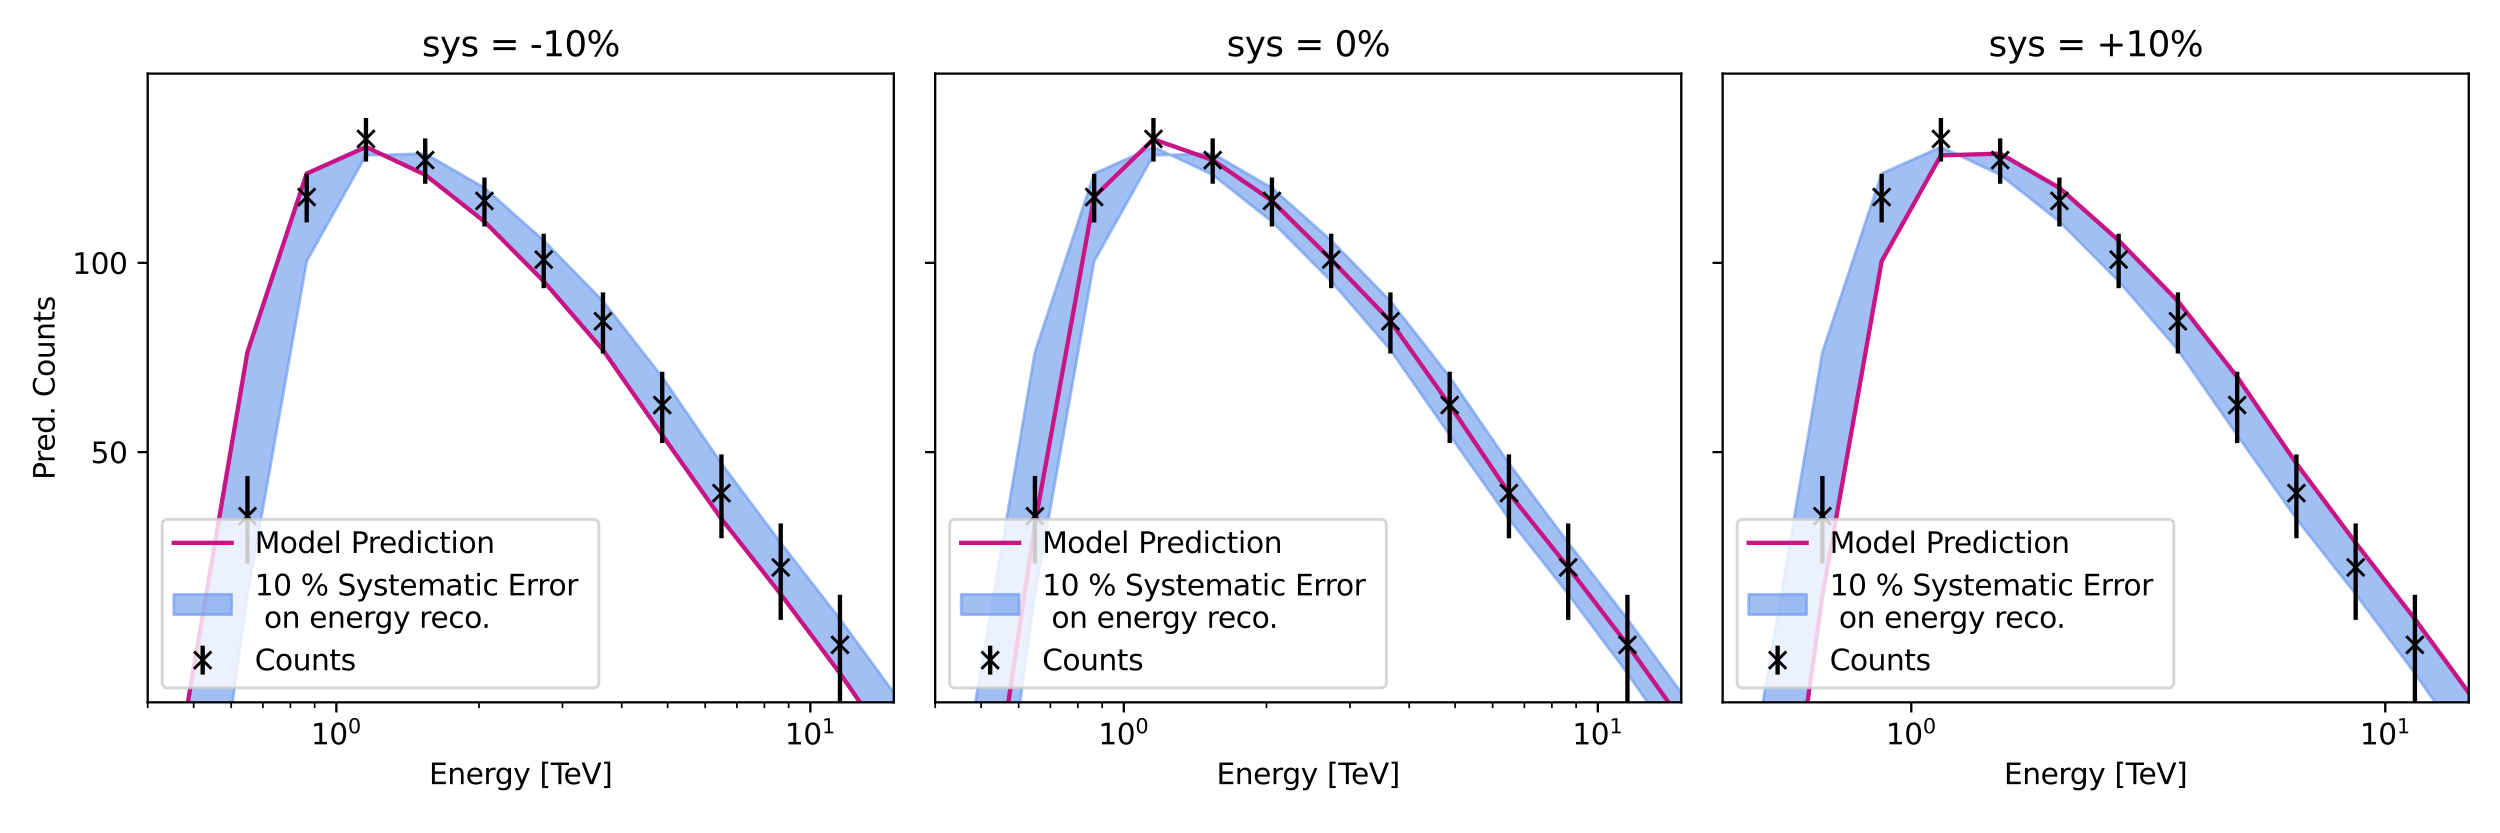 <?xml version="1.0" encoding="utf-8" standalone="no"?>
<!DOCTYPE svg PUBLIC "-//W3C//DTD SVG 1.1//EN"
  "http://www.w3.org/Graphics/SVG/1.1/DTD/svg11.dtd">
<svg xmlns:xlink="http://www.w3.org/1999/xlink" width="864pt" height="288pt" viewBox="0 0 864 288" xmlns="http://www.w3.org/2000/svg" version="1.1">
 <defs>
  <style type="text/css">*{stroke-linejoin: round; stroke-linecap: butt}</style>
 </defs>
 <g id="figure_1">
  <g id="patch_1">
   <path d="M 0 288 
L 864 288 
L 864 0 
L 0 0 
z
" style="fill: #ffffff"/>
  </g>
  <g id="axes_1">
   <g id="patch_2">
    <path d="M 51.05 242.728 
L 308.9 242.728 
L 308.9 25.44 
L 51.05 25.44 
z
" style="fill: #ffffff"/>
   </g>
   <g id="PolyCollection_1">
    <path d="M -37.338 217813.426 
L -37.338 217813.426 
L -16.861 217813.426 
L 3.616 217813.426 
L 24.093 217813.426 
L 44.569 409.66 
L 65.046 242.054 
L 85.523 121.678 
L 106 59.978 
L 126.477 50.791 
L 146.954 60.411 
L 167.431 76.585 
L 187.908 97.214 
L 208.385 120.958 
L 228.861 150.374 
L 249.338 179.327 
L 269.815 205.336 
L 290.292 232.71 
L 310.769 262.246 
L 331.246 293.421 
L 351.723 325.137 
L 372.2 358.999 
L 392.676 393.838 
L 413.153 463.982 
L 433.63 3736.039 
L 433.63 532.389 
L 433.63 532.389 
L 413.153 405.976 
L 392.676 369.808 
L 372.2 336.061 
L 351.723 303.31 
L 331.246 272.336 
L 310.769 241.952 
L 290.292 213.947 
L 269.815 187.585 
L 249.338 160.169 
L 228.861 130.275 
L 208.385 104.069 
L 187.908 83.116 
L 167.431 64.936 
L 146.954 53.098 
L 126.477 53.683 
L 106 90.272 
L 85.523 205.868 
L 65.046 351.891 
L 44.569 217813.426 
L 24.093 217813.426 
L 3.616 217813.426 
L -16.861 217813.426 
L -37.338 217813.426 
z
" clip-path="url(#pb44fc77e0b)" style="fill: #6495ed; fill-opacity: 0.6; stroke: #6495ed; stroke-opacity: 0.6"/>
   </g>
   <g id="matplotlib.axis_1">
    <g id="xtick_1">
     <g id="line2d_1">
      <defs>
       <path id="m3f74fbca60" d="M 0 0 
L 0 3.5 
" style="stroke: #000000; stroke-width: 0.8"/>
      </defs>
      <g>
       <use xlink:href="#m3f74fbca60" x="116.239" y="242.728" style="stroke: #000000; stroke-width: 0.8"/>
      </g>
     </g>
     <g id="text_1">
      <!-- $\mathdefault{10^{0}}$ -->
      <g transform="translate(107.439 257.326) scale(0.1 -0.1)">
       <defs>
        <path id="DejaVuSans-31" d="M 794 531 
L 1825 531 
L 1825 4091 
L 703 3866 
L 703 4441 
L 1819 4666 
L 2450 4666 
L 2450 531 
L 3481 531 
L 3481 0 
L 794 0 
L 794 531 
z
" transform="scale(0.016)"/>
        <path id="DejaVuSans-30" d="M 2034 4250 
Q 1547 4250 1301 3770 
Q 1056 3291 1056 2328 
Q 1056 1369 1301 889 
Q 1547 409 2034 409 
Q 2525 409 2770 889 
Q 3016 1369 3016 2328 
Q 3016 3291 2770 3770 
Q 2525 4250 2034 4250 
z
M 2034 4750 
Q 2819 4750 3233 4129 
Q 3647 3509 3647 2328 
Q 3647 1150 3233 529 
Q 2819 -91 2034 -91 
Q 1250 -91 836 529 
Q 422 1150 422 2328 
Q 422 3509 836 4129 
Q 1250 4750 2034 4750 
z
" transform="scale(0.016)"/>
       </defs>
       <use xlink:href="#DejaVuSans-31" transform="translate(0 0.766)"/>
       <use xlink:href="#DejaVuSans-30" transform="translate(63.623 0.766)"/>
       <use xlink:href="#DejaVuSans-30" transform="translate(128.203 39.047) scale(0.7)"/>
      </g>
     </g>
    </g>
    <g id="xtick_2">
     <g id="line2d_2">
      <g>
       <use xlink:href="#m3f74fbca60" x="280.054" y="242.728" style="stroke: #000000; stroke-width: 0.8"/>
      </g>
     </g>
     <g id="text_2">
      <!-- $\mathdefault{10^{1}}$ -->
      <g transform="translate(271.254 257.326) scale(0.1 -0.1)">
       <use xlink:href="#DejaVuSans-31" transform="translate(0 0.684)"/>
       <use xlink:href="#DejaVuSans-30" transform="translate(63.623 0.684)"/>
       <use xlink:href="#DejaVuSans-31" transform="translate(128.203 38.966) scale(0.7)"/>
      </g>
     </g>
    </g>
    <g id="xtick_3">
     <g id="line2d_3">
      <defs>
       <path id="m49f9d28a37" d="M 0 0 
L 0 2 
" style="stroke: #000000; stroke-width: 0.6"/>
      </defs>
      <g>
       <use xlink:href="#m49f9d28a37" x="51.05" y="242.728" style="stroke: #000000; stroke-width: 0.6"/>
      </g>
     </g>
    </g>
    <g id="xtick_4">
     <g id="line2d_4">
      <g>
       <use xlink:href="#m49f9d28a37" x="66.925" y="242.728" style="stroke: #000000; stroke-width: 0.6"/>
      </g>
     </g>
    </g>
    <g id="xtick_5">
     <g id="line2d_5">
      <g>
       <use xlink:href="#m49f9d28a37" x="79.896" y="242.728" style="stroke: #000000; stroke-width: 0.6"/>
      </g>
     </g>
    </g>
    <g id="xtick_6">
     <g id="line2d_6">
      <g>
       <use xlink:href="#m49f9d28a37" x="90.863" y="242.728" style="stroke: #000000; stroke-width: 0.6"/>
      </g>
     </g>
    </g>
    <g id="xtick_7">
     <g id="line2d_7">
      <g>
       <use xlink:href="#m49f9d28a37" x="100.363" y="242.728" style="stroke: #000000; stroke-width: 0.6"/>
      </g>
     </g>
    </g>
    <g id="xtick_8">
     <g id="line2d_8">
      <g>
       <use xlink:href="#m49f9d28a37" x="108.743" y="242.728" style="stroke: #000000; stroke-width: 0.6"/>
      </g>
     </g>
    </g>
    <g id="xtick_9">
     <g id="line2d_9">
      <g>
       <use xlink:href="#m49f9d28a37" x="165.552" y="242.728" style="stroke: #000000; stroke-width: 0.6"/>
      </g>
     </g>
    </g>
    <g id="xtick_10">
     <g id="line2d_10">
      <g>
       <use xlink:href="#m49f9d28a37" x="194.398" y="242.728" style="stroke: #000000; stroke-width: 0.6"/>
      </g>
     </g>
    </g>
    <g id="xtick_11">
     <g id="line2d_11">
      <g>
       <use xlink:href="#m49f9d28a37" x="214.865" y="242.728" style="stroke: #000000; stroke-width: 0.6"/>
      </g>
     </g>
    </g>
    <g id="xtick_12">
     <g id="line2d_12">
      <g>
       <use xlink:href="#m49f9d28a37" x="230.74" y="242.728" style="stroke: #000000; stroke-width: 0.6"/>
      </g>
     </g>
    </g>
    <g id="xtick_13">
     <g id="line2d_13">
      <g>
       <use xlink:href="#m49f9d28a37" x="243.711" y="242.728" style="stroke: #000000; stroke-width: 0.6"/>
      </g>
     </g>
    </g>
    <g id="xtick_14">
     <g id="line2d_14">
      <g>
       <use xlink:href="#m49f9d28a37" x="254.678" y="242.728" style="stroke: #000000; stroke-width: 0.6"/>
      </g>
     </g>
    </g>
    <g id="xtick_15">
     <g id="line2d_15">
      <g>
       <use xlink:href="#m49f9d28a37" x="264.178" y="242.728" style="stroke: #000000; stroke-width: 0.6"/>
      </g>
     </g>
    </g>
    <g id="xtick_16">
     <g id="line2d_16">
      <g>
       <use xlink:href="#m49f9d28a37" x="272.558" y="242.728" style="stroke: #000000; stroke-width: 0.6"/>
      </g>
     </g>
    </g>
    <g id="text_3">
     <!-- Energy [TeV] -->
     <g transform="translate(148.277 271.005) scale(0.1 -0.1)">
      <defs>
       <path id="DejaVuSans-45" d="M 628 4666 
L 3578 4666 
L 3578 4134 
L 1259 4134 
L 1259 2753 
L 3481 2753 
L 3481 2222 
L 1259 2222 
L 1259 531 
L 3634 531 
L 3634 0 
L 628 0 
L 628 4666 
z
" transform="scale(0.016)"/>
       <path id="DejaVuSans-6e" d="M 3513 2113 
L 3513 0 
L 2938 0 
L 2938 2094 
Q 2938 2591 2744 2837 
Q 2550 3084 2163 3084 
Q 1697 3084 1428 2787 
Q 1159 2491 1159 1978 
L 1159 0 
L 581 0 
L 581 3500 
L 1159 3500 
L 1159 2956 
Q 1366 3272 1645 3428 
Q 1925 3584 2291 3584 
Q 2894 3584 3203 3211 
Q 3513 2838 3513 2113 
z
" transform="scale(0.016)"/>
       <path id="DejaVuSans-65" d="M 3597 1894 
L 3597 1613 
L 953 1613 
Q 991 1019 1311 708 
Q 1631 397 2203 397 
Q 2534 397 2845 478 
Q 3156 559 3463 722 
L 3463 178 
Q 3153 47 2828 -22 
Q 2503 -91 2169 -91 
Q 1331 -91 842 396 
Q 353 884 353 1716 
Q 353 2575 817 3079 
Q 1281 3584 2069 3584 
Q 2775 3584 3186 3129 
Q 3597 2675 3597 1894 
z
M 3022 2063 
Q 3016 2534 2758 2815 
Q 2500 3097 2075 3097 
Q 1594 3097 1305 2825 
Q 1016 2553 972 2059 
L 3022 2063 
z
" transform="scale(0.016)"/>
       <path id="DejaVuSans-72" d="M 2631 2963 
Q 2534 3019 2420 3045 
Q 2306 3072 2169 3072 
Q 1681 3072 1420 2755 
Q 1159 2438 1159 1844 
L 1159 0 
L 581 0 
L 581 3500 
L 1159 3500 
L 1159 2956 
Q 1341 3275 1631 3429 
Q 1922 3584 2338 3584 
Q 2397 3584 2469 3576 
Q 2541 3569 2628 3553 
L 2631 2963 
z
" transform="scale(0.016)"/>
       <path id="DejaVuSans-67" d="M 2906 1791 
Q 2906 2416 2648 2759 
Q 2391 3103 1925 3103 
Q 1463 3103 1205 2759 
Q 947 2416 947 1791 
Q 947 1169 1205 825 
Q 1463 481 1925 481 
Q 2391 481 2648 825 
Q 2906 1169 2906 1791 
z
M 3481 434 
Q 3481 -459 3084 -895 
Q 2688 -1331 1869 -1331 
Q 1566 -1331 1297 -1286 
Q 1028 -1241 775 -1147 
L 775 -588 
Q 1028 -725 1275 -790 
Q 1522 -856 1778 -856 
Q 2344 -856 2625 -561 
Q 2906 -266 2906 331 
L 2906 616 
Q 2728 306 2450 153 
Q 2172 0 1784 0 
Q 1141 0 747 490 
Q 353 981 353 1791 
Q 353 2603 747 3093 
Q 1141 3584 1784 3584 
Q 2172 3584 2450 3431 
Q 2728 3278 2906 2969 
L 2906 3500 
L 3481 3500 
L 3481 434 
z
" transform="scale(0.016)"/>
       <path id="DejaVuSans-79" d="M 2059 -325 
Q 1816 -950 1584 -1140 
Q 1353 -1331 966 -1331 
L 506 -1331 
L 506 -850 
L 844 -850 
Q 1081 -850 1212 -737 
Q 1344 -625 1503 -206 
L 1606 56 
L 191 3500 
L 800 3500 
L 1894 763 
L 2988 3500 
L 3597 3500 
L 2059 -325 
z
" transform="scale(0.016)"/>
       <path id="DejaVuSans-20" transform="scale(0.016)"/>
       <path id="DejaVuSans-5b" d="M 550 4863 
L 1875 4863 
L 1875 4416 
L 1125 4416 
L 1125 -397 
L 1875 -397 
L 1875 -844 
L 550 -844 
L 550 4863 
z
" transform="scale(0.016)"/>
       <path id="DejaVuSans-54" d="M -19 4666 
L 3928 4666 
L 3928 4134 
L 2272 4134 
L 2272 0 
L 1638 0 
L 1638 4134 
L -19 4134 
L -19 4666 
z
" transform="scale(0.016)"/>
       <path id="DejaVuSans-56" d="M 1831 0 
L 50 4666 
L 709 4666 
L 2188 738 
L 3669 4666 
L 4325 4666 
L 2547 0 
L 1831 0 
z
" transform="scale(0.016)"/>
       <path id="DejaVuSans-5d" d="M 1947 4863 
L 1947 -844 
L 622 -844 
L 622 -397 
L 1369 -397 
L 1369 4416 
L 622 4416 
L 622 4863 
L 1947 4863 
z
" transform="scale(0.016)"/>
      </defs>
      <use xlink:href="#DejaVuSans-45"/>
      <use xlink:href="#DejaVuSans-6e" x="63.184"/>
      <use xlink:href="#DejaVuSans-65" x="126.562"/>
      <use xlink:href="#DejaVuSans-72" x="188.086"/>
      <use xlink:href="#DejaVuSans-67" x="227.449"/>
      <use xlink:href="#DejaVuSans-79" x="290.926"/>
      <use xlink:href="#DejaVuSans-20" x="350.105"/>
      <use xlink:href="#DejaVuSans-5b" x="381.893"/>
      <use xlink:href="#DejaVuSans-54" x="420.906"/>
      <use xlink:href="#DejaVuSans-65" x="464.99"/>
      <use xlink:href="#DejaVuSans-56" x="526.514"/>
      <use xlink:href="#DejaVuSans-5d" x="594.922"/>
     </g>
    </g>
   </g>
   <g id="matplotlib.axis_2">
    <g id="ytick_1">
     <g id="line2d_17">
      <defs>
       <path id="m372c45f139" d="M 0 0 
L -3.5 0 
" style="stroke: #000000; stroke-width: 0.8"/>
      </defs>
      <g>
       <use xlink:href="#m372c45f139" x="51.05" y="156.26" style="stroke: #000000; stroke-width: 0.8"/>
      </g>
     </g>
     <g id="text_4">
      <!-- 50 -->
      <g transform="translate(31.325 160.06) scale(0.1 -0.1)">
       <defs>
        <path id="DejaVuSans-35" d="M 691 4666 
L 3169 4666 
L 3169 4134 
L 1269 4134 
L 1269 2991 
Q 1406 3038 1543 3061 
Q 1681 3084 1819 3084 
Q 2600 3084 3056 2656 
Q 3513 2228 3513 1497 
Q 3513 744 3044 326 
Q 2575 -91 1722 -91 
Q 1428 -91 1123 -41 
Q 819 9 494 109 
L 494 744 
Q 775 591 1075 516 
Q 1375 441 1709 441 
Q 2250 441 2565 725 
Q 2881 1009 2881 1497 
Q 2881 1984 2565 2268 
Q 2250 2553 1709 2553 
Q 1456 2553 1204 2497 
Q 953 2441 691 2322 
L 691 4666 
z
" transform="scale(0.016)"/>
       </defs>
       <use xlink:href="#DejaVuSans-35"/>
       <use xlink:href="#DejaVuSans-30" x="63.623"/>
      </g>
     </g>
    </g>
    <g id="ytick_2">
     <g id="line2d_18">
      <g>
       <use xlink:href="#m372c45f139" x="51.05" y="90.85" style="stroke: #000000; stroke-width: 0.8"/>
      </g>
     </g>
     <g id="text_5">
      <!-- 100 -->
      <g transform="translate(24.962 94.649) scale(0.1 -0.1)">
       <use xlink:href="#DejaVuSans-31"/>
       <use xlink:href="#DejaVuSans-30" x="63.623"/>
       <use xlink:href="#DejaVuSans-30" x="127.246"/>
      </g>
     </g>
    </g>
    <g id="text_6">
     <!-- Pred. Counts -->
     <g transform="translate(18.883 165.836) rotate(-90) scale(0.1 -0.1)">
      <defs>
       <path id="DejaVuSans-50" d="M 1259 4147 
L 1259 2394 
L 2053 2394 
Q 2494 2394 2734 2622 
Q 2975 2850 2975 3272 
Q 2975 3691 2734 3919 
Q 2494 4147 2053 4147 
L 1259 4147 
z
M 628 4666 
L 2053 4666 
Q 2838 4666 3239 4311 
Q 3641 3956 3641 3272 
Q 3641 2581 3239 2228 
Q 2838 1875 2053 1875 
L 1259 1875 
L 1259 0 
L 628 0 
L 628 4666 
z
" transform="scale(0.016)"/>
       <path id="DejaVuSans-64" d="M 2906 2969 
L 2906 4863 
L 3481 4863 
L 3481 0 
L 2906 0 
L 2906 525 
Q 2725 213 2448 61 
Q 2172 -91 1784 -91 
Q 1150 -91 751 415 
Q 353 922 353 1747 
Q 353 2572 751 3078 
Q 1150 3584 1784 3584 
Q 2172 3584 2448 3432 
Q 2725 3281 2906 2969 
z
M 947 1747 
Q 947 1113 1208 752 
Q 1469 391 1925 391 
Q 2381 391 2643 752 
Q 2906 1113 2906 1747 
Q 2906 2381 2643 2742 
Q 2381 3103 1925 3103 
Q 1469 3103 1208 2742 
Q 947 2381 947 1747 
z
" transform="scale(0.016)"/>
       <path id="DejaVuSans-2e" d="M 684 794 
L 1344 794 
L 1344 0 
L 684 0 
L 684 794 
z
" transform="scale(0.016)"/>
       <path id="DejaVuSans-43" d="M 4122 4306 
L 4122 3641 
Q 3803 3938 3442 4084 
Q 3081 4231 2675 4231 
Q 1875 4231 1450 3742 
Q 1025 3253 1025 2328 
Q 1025 1406 1450 917 
Q 1875 428 2675 428 
Q 3081 428 3442 575 
Q 3803 722 4122 1019 
L 4122 359 
Q 3791 134 3420 21 
Q 3050 -91 2638 -91 
Q 1578 -91 968 557 
Q 359 1206 359 2328 
Q 359 3453 968 4101 
Q 1578 4750 2638 4750 
Q 3056 4750 3426 4639 
Q 3797 4528 4122 4306 
z
" transform="scale(0.016)"/>
       <path id="DejaVuSans-6f" d="M 1959 3097 
Q 1497 3097 1228 2736 
Q 959 2375 959 1747 
Q 959 1119 1226 758 
Q 1494 397 1959 397 
Q 2419 397 2687 759 
Q 2956 1122 2956 1747 
Q 2956 2369 2687 2733 
Q 2419 3097 1959 3097 
z
M 1959 3584 
Q 2709 3584 3137 3096 
Q 3566 2609 3566 1747 
Q 3566 888 3137 398 
Q 2709 -91 1959 -91 
Q 1206 -91 779 398 
Q 353 888 353 1747 
Q 353 2609 779 3096 
Q 1206 3584 1959 3584 
z
" transform="scale(0.016)"/>
       <path id="DejaVuSans-75" d="M 544 1381 
L 544 3500 
L 1119 3500 
L 1119 1403 
Q 1119 906 1312 657 
Q 1506 409 1894 409 
Q 2359 409 2629 706 
Q 2900 1003 2900 1516 
L 2900 3500 
L 3475 3500 
L 3475 0 
L 2900 0 
L 2900 538 
Q 2691 219 2414 64 
Q 2138 -91 1772 -91 
Q 1169 -91 856 284 
Q 544 659 544 1381 
z
M 1991 3584 
L 1991 3584 
z
" transform="scale(0.016)"/>
       <path id="DejaVuSans-74" d="M 1172 4494 
L 1172 3500 
L 2356 3500 
L 2356 3053 
L 1172 3053 
L 1172 1153 
Q 1172 725 1289 603 
Q 1406 481 1766 481 
L 2356 481 
L 2356 0 
L 1766 0 
Q 1100 0 847 248 
Q 594 497 594 1153 
L 594 3053 
L 172 3053 
L 172 3500 
L 594 3500 
L 594 4494 
L 1172 4494 
z
" transform="scale(0.016)"/>
       <path id="DejaVuSans-73" d="M 2834 3397 
L 2834 2853 
Q 2591 2978 2328 3040 
Q 2066 3103 1784 3103 
Q 1356 3103 1142 2972 
Q 928 2841 928 2578 
Q 928 2378 1081 2264 
Q 1234 2150 1697 2047 
L 1894 2003 
Q 2506 1872 2764 1633 
Q 3022 1394 3022 966 
Q 3022 478 2636 193 
Q 2250 -91 1575 -91 
Q 1294 -91 989 -36 
Q 684 19 347 128 
L 347 722 
Q 666 556 975 473 
Q 1284 391 1588 391 
Q 1994 391 2212 530 
Q 2431 669 2431 922 
Q 2431 1156 2273 1281 
Q 2116 1406 1581 1522 
L 1381 1569 
Q 847 1681 609 1914 
Q 372 2147 372 2553 
Q 372 3047 722 3315 
Q 1072 3584 1716 3584 
Q 2034 3584 2315 3537 
Q 2597 3491 2834 3397 
z
" transform="scale(0.016)"/>
      </defs>
      <use xlink:href="#DejaVuSans-50"/>
      <use xlink:href="#DejaVuSans-72" x="58.553"/>
      <use xlink:href="#DejaVuSans-65" x="97.416"/>
      <use xlink:href="#DejaVuSans-64" x="158.939"/>
      <use xlink:href="#DejaVuSans-2e" x="222.416"/>
      <use xlink:href="#DejaVuSans-20" x="254.203"/>
      <use xlink:href="#DejaVuSans-43" x="285.99"/>
      <use xlink:href="#DejaVuSans-6f" x="355.814"/>
      <use xlink:href="#DejaVuSans-75" x="416.996"/>
      <use xlink:href="#DejaVuSans-6e" x="480.375"/>
      <use xlink:href="#DejaVuSans-74" x="543.754"/>
      <use xlink:href="#DejaVuSans-73" x="582.963"/>
     </g>
    </g>
   </g>
   <g id="line2d_19">
    <path d="M 59.311 289 
L 65.046 242.054 
L 85.523 121.678 
L 106 59.978 
L 126.477 50.791 
L 146.954 60.411 
L 167.431 76.585 
L 187.908 97.214 
L 208.385 120.958 
L 228.861 150.374 
L 249.338 179.327 
L 269.815 205.336 
L 290.292 232.71 
L 310.769 262.246 
L 328.342 289 
" clip-path="url(#pb44fc77e0b)" style="fill: none; stroke: #c71585; stroke-width: 1.5; stroke-linecap: square"/>
   </g>
   <g id="LineCollection_1">
    <path clip-path="url(#pb44fc77e0b)" style="fill: none; stroke: #000000; stroke-width: 1.5"/>
    <path clip-path="url(#pb44fc77e0b)" style="fill: none; stroke: #000000; stroke-width: 1.5"/>
    <path clip-path="url(#pb44fc77e0b)" style="fill: none; stroke: #000000; stroke-width: 1.5"/>
    <path clip-path="url(#pb44fc77e0b)" style="fill: none; stroke: #000000; stroke-width: 1.5"/>
    <path clip-path="url(#pb44fc77e0b)" style="fill: none; stroke: #000000; stroke-width: 1.5"/>
    <path d="M 65.046 289 
L 65.046 287.202 
" clip-path="url(#pb44fc77e0b)" style="fill: none; stroke: #000000; stroke-width: 1.5"/>
    <path d="M 85.523 194.754 
L 85.523 164.482 
" clip-path="url(#pb44fc77e0b)" style="fill: none; stroke: #000000; stroke-width: 1.5"/>
    <path d="M 106 76.856 
L 106 60.082 
" clip-path="url(#pb44fc77e0b)" style="fill: none; stroke: #000000; stroke-width: 1.5"/>
    <path d="M 126.477 55.842 
L 126.477 40.77 
" clip-path="url(#pb44fc77e0b)" style="fill: none; stroke: #000000; stroke-width: 1.5"/>
    <path d="M 146.954 63.493 
L 146.954 47.822 
" clip-path="url(#pb44fc77e0b)" style="fill: none; stroke: #000000; stroke-width: 1.5"/>
    <path d="M 167.431 78.255 
L 167.431 61.362 
" clip-path="url(#pb44fc77e0b)" style="fill: none; stroke: #000000; stroke-width: 1.5"/>
    <path d="M 187.908 99.596 
L 187.908 80.774 
" clip-path="url(#pb44fc77e0b)" style="fill: none; stroke: #000000; stroke-width: 1.5"/>
    <path d="M 208.385 122.153 
L 208.385 101.064 
" clip-path="url(#pb44fc77e0b)" style="fill: none; stroke: #000000; stroke-width: 1.5"/>
    <path d="M 228.861 153.096 
L 228.861 128.472 
" clip-path="url(#pb44fc77e0b)" style="fill: none; stroke: #000000; stroke-width: 1.5"/>
    <path d="M 249.338 186.03 
L 249.338 157.033 
" clip-path="url(#pb44fc77e0b)" style="fill: none; stroke: #000000; stroke-width: 1.5"/>
    <path d="M 269.815 214.216 
L 269.815 180.911 
" clip-path="url(#pb44fc77e0b)" style="fill: none; stroke: #000000; stroke-width: 1.5"/>
    <path d="M 290.292 244.069 
L 290.292 205.557 
" clip-path="url(#pb44fc77e0b)" style="fill: none; stroke: #000000; stroke-width: 1.5"/>
    <path d="M 310.769 276.709 
L 310.769 231.658 
" clip-path="url(#pb44fc77e0b)" style="fill: none; stroke: #000000; stroke-width: 1.5"/>
    <path d="M 331.246 289 
L 331.246 259.833 
" clip-path="url(#pb44fc77e0b)" style="fill: none; stroke: #000000; stroke-width: 1.5"/>
    <path d="M 351.723 289 
L 351.723 287.154 
" clip-path="url(#pb44fc77e0b)" style="fill: none; stroke: #000000; stroke-width: 1.5"/>
    <path clip-path="url(#pb44fc77e0b)" style="fill: none; stroke: #000000; stroke-width: 1.5"/>
    <path clip-path="url(#pb44fc77e0b)" style="fill: none; stroke: #000000; stroke-width: 1.5"/>
    <path clip-path="url(#pb44fc77e0b)" style="fill: none; stroke: #000000; stroke-width: 1.5"/>
    <path clip-path="url(#pb44fc77e0b)" style="fill: none; stroke: #000000; stroke-width: 1.5"/>
   </g>
   <g id="line2d_20">
    <defs>
     <path id="m7dedfe18b2" d="M -3 3 
L 3 -3 
M -3 -3 
L 3 3 
" style="stroke: #000000"/>
    </defs>
    <g clip-path="url(#pb44fc77e0b)">
     <use xlink:href="#m7dedfe18b2" x="63.124" y="20737" style="stroke: #000000"/>
     <use xlink:href="#m7dedfe18b2" x="65.046" y="313.822" style="stroke: #000000"/>
     <use xlink:href="#m7dedfe18b2" x="85.523" y="178.409" style="stroke: #000000"/>
     <use xlink:href="#m7dedfe18b2" x="106" y="68.097" style="stroke: #000000"/>
     <use xlink:href="#m7dedfe18b2" x="126.477" y="48.006" style="stroke: #000000"/>
     <use xlink:href="#m7dedfe18b2" x="146.954" y="55.333" style="stroke: #000000"/>
     <use xlink:href="#m7dedfe18b2" x="167.431" y="69.431" style="stroke: #000000"/>
     <use xlink:href="#m7dedfe18b2" x="187.908" y="89.716" style="stroke: #000000"/>
     <use xlink:href="#m7dedfe18b2" x="208.385" y="111.021" style="stroke: #000000"/>
     <use xlink:href="#m7dedfe18b2" x="228.861" y="139.983" style="stroke: #000000"/>
     <use xlink:href="#m7dedfe18b2" x="249.338" y="170.422" style="stroke: #000000"/>
     <use xlink:href="#m7dedfe18b2" x="269.815" y="196.102" style="stroke: #000000"/>
     <use xlink:href="#m7dedfe18b2" x="290.292" y="222.862" style="stroke: #000000"/>
     <use xlink:href="#m7dedfe18b2" x="310.769" y="251.52" style="stroke: #000000"/>
     <use xlink:href="#m7dedfe18b2" x="331.246" y="282.879" style="stroke: #000000"/>
     <use xlink:href="#m7dedfe18b2" x="351.723" y="313.767" style="stroke: #000000"/>
     <use xlink:href="#m7dedfe18b2" x="372.2" y="347.616" style="stroke: #000000"/>
     <use xlink:href="#m7dedfe18b2" x="392.676" y="381.327" style="stroke: #000000"/>
     <use xlink:href="#m7dedfe18b2" x="413.153" y="418.987" style="stroke: #000000"/>
     <use xlink:href="#m7dedfe18b2" x="415.067" y="20737" style="stroke: #000000"/>
    </g>
   </g>
   <g id="patch_3">
    <path d="M 51.05 242.728 
L 51.05 25.44 
" style="fill: none; stroke: #000000; stroke-width: 0.8; stroke-linejoin: miter; stroke-linecap: square"/>
   </g>
   <g id="patch_4">
    <path d="M 308.9 242.728 
L 308.9 25.44 
" style="fill: none; stroke: #000000; stroke-width: 0.8; stroke-linejoin: miter; stroke-linecap: square"/>
   </g>
   <g id="patch_5">
    <path d="M 51.05 242.728 
L 308.9 242.728 
" style="fill: none; stroke: #000000; stroke-width: 0.8; stroke-linejoin: miter; stroke-linecap: square"/>
   </g>
   <g id="patch_6">
    <path d="M 51.05 25.44 
L 308.9 25.44 
" style="fill: none; stroke: #000000; stroke-width: 0.8; stroke-linejoin: miter; stroke-linecap: square"/>
   </g>
   <g id="text_7">
    <!-- sys = -10% -->
    <g transform="translate(145.83 19.44) scale(0.12 -0.12)">
     <defs>
      <path id="DejaVuSans-3d" d="M 678 2906 
L 4684 2906 
L 4684 2381 
L 678 2381 
L 678 2906 
z
M 678 1631 
L 4684 1631 
L 4684 1100 
L 678 1100 
L 678 1631 
z
" transform="scale(0.016)"/>
      <path id="DejaVuSans-2d" d="M 313 2009 
L 1997 2009 
L 1997 1497 
L 313 1497 
L 313 2009 
z
" transform="scale(0.016)"/>
      <path id="DejaVuSans-25" d="M 4653 2053 
Q 4381 2053 4226 1822 
Q 4072 1591 4072 1178 
Q 4072 772 4226 539 
Q 4381 306 4653 306 
Q 4919 306 5073 539 
Q 5228 772 5228 1178 
Q 5228 1588 5073 1820 
Q 4919 2053 4653 2053 
z
M 4653 2450 
Q 5147 2450 5437 2106 
Q 5728 1763 5728 1178 
Q 5728 594 5436 251 
Q 5144 -91 4653 -91 
Q 4153 -91 3862 251 
Q 3572 594 3572 1178 
Q 3572 1766 3864 2108 
Q 4156 2450 4653 2450 
z
M 1428 4353 
Q 1159 4353 1004 4120 
Q 850 3888 850 3481 
Q 850 3069 1003 2837 
Q 1156 2606 1428 2606 
Q 1700 2606 1854 2837 
Q 2009 3069 2009 3481 
Q 2009 3884 1853 4118 
Q 1697 4353 1428 4353 
z
M 4250 4750 
L 4750 4750 
L 1831 -91 
L 1331 -91 
L 4250 4750 
z
M 1428 4750 
Q 1922 4750 2215 4408 
Q 2509 4066 2509 3481 
Q 2509 2891 2217 2550 
Q 1925 2209 1428 2209 
Q 931 2209 642 2551 
Q 353 2894 353 3481 
Q 353 4063 643 4406 
Q 934 4750 1428 4750 
z
" transform="scale(0.016)"/>
     </defs>
     <use xlink:href="#DejaVuSans-73"/>
     <use xlink:href="#DejaVuSans-79" x="52.1"/>
     <use xlink:href="#DejaVuSans-73" x="111.279"/>
     <use xlink:href="#DejaVuSans-20" x="163.379"/>
     <use xlink:href="#DejaVuSans-3d" x="195.166"/>
     <use xlink:href="#DejaVuSans-20" x="278.955"/>
     <use xlink:href="#DejaVuSans-2d" x="310.742"/>
     <use xlink:href="#DejaVuSans-31" x="346.826"/>
     <use xlink:href="#DejaVuSans-30" x="410.449"/>
     <use xlink:href="#DejaVuSans-25" x="474.072"/>
    </g>
   </g>
   <g id="legend_1">
    <g id="patch_7">
     <path d="M 58.05 237.728 
L 204.975 237.728 
Q 206.975 237.728 206.975 235.728 
L 206.975 181.496 
Q 206.975 179.496 204.975 179.496 
L 58.05 179.496 
Q 56.05 179.496 56.05 181.496 
L 56.05 235.728 
Q 56.05 237.728 58.05 237.728 
z
" style="fill: #ffffff; opacity: 0.8; stroke: #cccccc; stroke-linejoin: miter"/>
    </g>
    <g id="line2d_21">
     <path d="M 60.05 187.594 
L 70.05 187.594 
L 80.05 187.594 
" style="fill: none; stroke: #c71585; stroke-width: 1.5; stroke-linecap: square"/>
    </g>
    <g id="text_8">
     <!-- Model Prediction -->
     <g transform="translate(88.05 191.094) scale(0.1 -0.1)">
      <defs>
       <path id="DejaVuSans-4d" d="M 628 4666 
L 1569 4666 
L 2759 1491 
L 3956 4666 
L 4897 4666 
L 4897 0 
L 4281 0 
L 4281 4097 
L 3078 897 
L 2444 897 
L 1241 4097 
L 1241 0 
L 628 0 
L 628 4666 
z
" transform="scale(0.016)"/>
       <path id="DejaVuSans-6c" d="M 603 4863 
L 1178 4863 
L 1178 0 
L 603 0 
L 603 4863 
z
" transform="scale(0.016)"/>
       <path id="DejaVuSans-69" d="M 603 3500 
L 1178 3500 
L 1178 0 
L 603 0 
L 603 3500 
z
M 603 4863 
L 1178 4863 
L 1178 4134 
L 603 4134 
L 603 4863 
z
" transform="scale(0.016)"/>
       <path id="DejaVuSans-63" d="M 3122 3366 
L 3122 2828 
Q 2878 2963 2633 3030 
Q 2388 3097 2138 3097 
Q 1578 3097 1268 2742 
Q 959 2388 959 1747 
Q 959 1106 1268 751 
Q 1578 397 2138 397 
Q 2388 397 2633 464 
Q 2878 531 3122 666 
L 3122 134 
Q 2881 22 2623 -34 
Q 2366 -91 2075 -91 
Q 1284 -91 818 406 
Q 353 903 353 1747 
Q 353 2603 823 3093 
Q 1294 3584 2113 3584 
Q 2378 3584 2631 3529 
Q 2884 3475 3122 3366 
z
" transform="scale(0.016)"/>
      </defs>
      <use xlink:href="#DejaVuSans-4d"/>
      <use xlink:href="#DejaVuSans-6f" x="86.279"/>
      <use xlink:href="#DejaVuSans-64" x="147.461"/>
      <use xlink:href="#DejaVuSans-65" x="210.938"/>
      <use xlink:href="#DejaVuSans-6c" x="272.461"/>
      <use xlink:href="#DejaVuSans-20" x="300.244"/>
      <use xlink:href="#DejaVuSans-50" x="332.031"/>
      <use xlink:href="#DejaVuSans-72" x="390.584"/>
      <use xlink:href="#DejaVuSans-65" x="429.447"/>
      <use xlink:href="#DejaVuSans-64" x="490.971"/>
      <use xlink:href="#DejaVuSans-69" x="554.447"/>
      <use xlink:href="#DejaVuSans-63" x="582.23"/>
      <use xlink:href="#DejaVuSans-74" x="637.211"/>
      <use xlink:href="#DejaVuSans-69" x="676.42"/>
      <use xlink:href="#DejaVuSans-6f" x="704.203"/>
      <use xlink:href="#DejaVuSans-6e" x="765.385"/>
     </g>
    </g>
    <g id="patch_8">
     <path d="M 60.05 212.411 
L 80.05 212.411 
L 80.05 205.411 
L 60.05 205.411 
z
" style="fill: #6495ed; fill-opacity: 0.6; stroke: #6495ed; stroke-opacity: 0.6; stroke-linejoin: miter"/>
    </g>
    <g id="text_9">
     <!-- 10 % Systematic Error  -->
     <g transform="translate(88.05 205.772) scale(0.1 -0.1)">
      <defs>
       <path id="DejaVuSans-53" d="M 3425 4513 
L 3425 3897 
Q 3066 4069 2747 4153 
Q 2428 4238 2131 4238 
Q 1616 4238 1336 4038 
Q 1056 3838 1056 3469 
Q 1056 3159 1242 3001 
Q 1428 2844 1947 2747 
L 2328 2669 
Q 3034 2534 3370 2195 
Q 3706 1856 3706 1288 
Q 3706 609 3251 259 
Q 2797 -91 1919 -91 
Q 1588 -91 1214 -16 
Q 841 59 441 206 
L 441 856 
Q 825 641 1194 531 
Q 1563 422 1919 422 
Q 2459 422 2753 634 
Q 3047 847 3047 1241 
Q 3047 1584 2836 1778 
Q 2625 1972 2144 2069 
L 1759 2144 
Q 1053 2284 737 2584 
Q 422 2884 422 3419 
Q 422 4038 858 4394 
Q 1294 4750 2059 4750 
Q 2388 4750 2728 4690 
Q 3069 4631 3425 4513 
z
" transform="scale(0.016)"/>
       <path id="DejaVuSans-6d" d="M 3328 2828 
Q 3544 3216 3844 3400 
Q 4144 3584 4550 3584 
Q 5097 3584 5394 3201 
Q 5691 2819 5691 2113 
L 5691 0 
L 5113 0 
L 5113 2094 
Q 5113 2597 4934 2840 
Q 4756 3084 4391 3084 
Q 3944 3084 3684 2787 
Q 3425 2491 3425 1978 
L 3425 0 
L 2847 0 
L 2847 2094 
Q 2847 2600 2669 2842 
Q 2491 3084 2119 3084 
Q 1678 3084 1418 2786 
Q 1159 2488 1159 1978 
L 1159 0 
L 581 0 
L 581 3500 
L 1159 3500 
L 1159 2956 
Q 1356 3278 1631 3431 
Q 1906 3584 2284 3584 
Q 2666 3584 2933 3390 
Q 3200 3197 3328 2828 
z
" transform="scale(0.016)"/>
       <path id="DejaVuSans-61" d="M 2194 1759 
Q 1497 1759 1228 1600 
Q 959 1441 959 1056 
Q 959 750 1161 570 
Q 1363 391 1709 391 
Q 2188 391 2477 730 
Q 2766 1069 2766 1631 
L 2766 1759 
L 2194 1759 
z
M 3341 1997 
L 3341 0 
L 2766 0 
L 2766 531 
Q 2569 213 2275 61 
Q 1981 -91 1556 -91 
Q 1019 -91 701 211 
Q 384 513 384 1019 
Q 384 1609 779 1909 
Q 1175 2209 1959 2209 
L 2766 2209 
L 2766 2266 
Q 2766 2663 2505 2880 
Q 2244 3097 1772 3097 
Q 1472 3097 1187 3025 
Q 903 2953 641 2809 
L 641 3341 
Q 956 3463 1253 3523 
Q 1550 3584 1831 3584 
Q 2591 3584 2966 3190 
Q 3341 2797 3341 1997 
z
" transform="scale(0.016)"/>
      </defs>
      <use xlink:href="#DejaVuSans-31"/>
      <use xlink:href="#DejaVuSans-30" x="63.623"/>
      <use xlink:href="#DejaVuSans-20" x="127.246"/>
      <use xlink:href="#DejaVuSans-25" x="159.033"/>
      <use xlink:href="#DejaVuSans-20" x="254.053"/>
      <use xlink:href="#DejaVuSans-53" x="285.84"/>
      <use xlink:href="#DejaVuSans-79" x="349.316"/>
      <use xlink:href="#DejaVuSans-73" x="408.496"/>
      <use xlink:href="#DejaVuSans-74" x="460.596"/>
      <use xlink:href="#DejaVuSans-65" x="499.805"/>
      <use xlink:href="#DejaVuSans-6d" x="561.328"/>
      <use xlink:href="#DejaVuSans-61" x="658.74"/>
      <use xlink:href="#DejaVuSans-74" x="720.02"/>
      <use xlink:href="#DejaVuSans-69" x="759.229"/>
      <use xlink:href="#DejaVuSans-63" x="787.012"/>
      <use xlink:href="#DejaVuSans-20" x="841.992"/>
      <use xlink:href="#DejaVuSans-45" x="873.779"/>
      <use xlink:href="#DejaVuSans-72" x="936.963"/>
      <use xlink:href="#DejaVuSans-72" x="976.326"/>
      <use xlink:href="#DejaVuSans-6f" x="1015.189"/>
      <use xlink:href="#DejaVuSans-72" x="1076.371"/>
      <use xlink:href="#DejaVuSans-20" x="1117.484"/>
     </g>
     <!--  on energy reco. -->
     <g transform="translate(88.05 216.97) scale(0.1 -0.1)">
      <use xlink:href="#DejaVuSans-20"/>
      <use xlink:href="#DejaVuSans-6f" x="31.787"/>
      <use xlink:href="#DejaVuSans-6e" x="92.969"/>
      <use xlink:href="#DejaVuSans-20" x="156.348"/>
      <use xlink:href="#DejaVuSans-65" x="188.135"/>
      <use xlink:href="#DejaVuSans-6e" x="249.658"/>
      <use xlink:href="#DejaVuSans-65" x="313.037"/>
      <use xlink:href="#DejaVuSans-72" x="374.561"/>
      <use xlink:href="#DejaVuSans-67" x="413.924"/>
      <use xlink:href="#DejaVuSans-79" x="477.4"/>
      <use xlink:href="#DejaVuSans-20" x="536.58"/>
      <use xlink:href="#DejaVuSans-72" x="568.367"/>
      <use xlink:href="#DejaVuSans-65" x="607.23"/>
      <use xlink:href="#DejaVuSans-63" x="668.754"/>
      <use xlink:href="#DejaVuSans-6f" x="723.734"/>
      <use xlink:href="#DejaVuSans-2e" x="783.166"/>
     </g>
    </g>
    <g id="LineCollection_2">
     <path d="M 70.05 233.148 
L 70.05 223.148 
" style="fill: none; stroke: #000000; stroke-width: 1.5"/>
    </g>
    <g id="line2d_22"/>
    <g id="line2d_23">
     <g>
      <use xlink:href="#m7dedfe18b2" x="70.05" y="228.148" style="stroke: #000000"/>
     </g>
    </g>
    <g id="text_10">
     <!-- Counts -->
     <g transform="translate(88.05 231.648) scale(0.1 -0.1)">
      <use xlink:href="#DejaVuSans-43"/>
      <use xlink:href="#DejaVuSans-6f" x="69.824"/>
      <use xlink:href="#DejaVuSans-75" x="131.006"/>
      <use xlink:href="#DejaVuSans-6e" x="194.385"/>
      <use xlink:href="#DejaVuSans-74" x="257.764"/>
      <use xlink:href="#DejaVuSans-73" x="296.973"/>
     </g>
    </g>
   </g>
  </g>
  <g id="axes_2">
   <g id="patch_9">
    <path d="M 323.2 242.728 
L 581.05 242.728 
L 581.05 25.44 
L 323.2 25.44 
z
" style="fill: #ffffff"/>
   </g>
   <g id="PolyCollection_2">
    <path d="M 234.812 217813.426 
L 234.812 217813.426 
L 255.289 217813.426 
L 275.766 217813.426 
L 296.243 217813.426 
L 316.719 409.66 
L 337.196 242.054 
L 357.673 121.678 
L 378.15 59.978 
L 398.627 50.791 
L 419.104 60.411 
L 439.581 76.585 
L 460.058 97.214 
L 480.535 120.958 
L 501.011 150.374 
L 521.488 179.327 
L 541.965 205.336 
L 562.442 232.71 
L 582.919 262.246 
L 603.396 293.421 
L 623.873 325.137 
L 644.35 358.999 
L 664.826 393.838 
L 685.303 463.982 
L 705.78 3736.039 
L 705.78 532.389 
L 705.78 532.389 
L 685.303 405.976 
L 664.826 369.808 
L 644.35 336.061 
L 623.873 303.31 
L 603.396 272.336 
L 582.919 241.952 
L 562.442 213.947 
L 541.965 187.585 
L 521.488 160.169 
L 501.011 130.275 
L 480.535 104.069 
L 460.058 83.116 
L 439.581 64.936 
L 419.104 53.098 
L 398.627 53.683 
L 378.15 90.272 
L 357.673 205.868 
L 337.196 351.891 
L 316.719 217813.426 
L 296.243 217813.426 
L 275.766 217813.426 
L 255.289 217813.426 
L 234.812 217813.426 
z
" clip-path="url(#pfe59505fff)" style="fill: #6495ed; fill-opacity: 0.6; stroke: #6495ed; stroke-opacity: 0.6"/>
   </g>
   <g id="matplotlib.axis_3">
    <g id="xtick_17">
     <g id="line2d_24">
      <g>
       <use xlink:href="#m3f74fbca60" x="388.389" y="242.728" style="stroke: #000000; stroke-width: 0.8"/>
      </g>
     </g>
     <g id="text_11">
      <!-- $\mathdefault{10^{0}}$ -->
      <g transform="translate(379.589 257.326) scale(0.1 -0.1)">
       <use xlink:href="#DejaVuSans-31" transform="translate(0 0.766)"/>
       <use xlink:href="#DejaVuSans-30" transform="translate(63.623 0.766)"/>
       <use xlink:href="#DejaVuSans-30" transform="translate(128.203 39.047) scale(0.7)"/>
      </g>
     </g>
    </g>
    <g id="xtick_18">
     <g id="line2d_25">
      <g>
       <use xlink:href="#m3f74fbca60" x="552.204" y="242.728" style="stroke: #000000; stroke-width: 0.8"/>
      </g>
     </g>
     <g id="text_12">
      <!-- $\mathdefault{10^{1}}$ -->
      <g transform="translate(543.404 257.326) scale(0.1 -0.1)">
       <use xlink:href="#DejaVuSans-31" transform="translate(0 0.684)"/>
       <use xlink:href="#DejaVuSans-30" transform="translate(63.623 0.684)"/>
       <use xlink:href="#DejaVuSans-31" transform="translate(128.203 38.966) scale(0.7)"/>
      </g>
     </g>
    </g>
    <g id="xtick_19">
     <g id="line2d_26">
      <g>
       <use xlink:href="#m49f9d28a37" x="323.2" y="242.728" style="stroke: #000000; stroke-width: 0.6"/>
      </g>
     </g>
    </g>
    <g id="xtick_20">
     <g id="line2d_27">
      <g>
       <use xlink:href="#m49f9d28a37" x="339.075" y="242.728" style="stroke: #000000; stroke-width: 0.6"/>
      </g>
     </g>
    </g>
    <g id="xtick_21">
     <g id="line2d_28">
      <g>
       <use xlink:href="#m49f9d28a37" x="352.046" y="242.728" style="stroke: #000000; stroke-width: 0.6"/>
      </g>
     </g>
    </g>
    <g id="xtick_22">
     <g id="line2d_29">
      <g>
       <use xlink:href="#m49f9d28a37" x="363.013" y="242.728" style="stroke: #000000; stroke-width: 0.6"/>
      </g>
     </g>
    </g>
    <g id="xtick_23">
     <g id="line2d_30">
      <g>
       <use xlink:href="#m49f9d28a37" x="372.513" y="242.728" style="stroke: #000000; stroke-width: 0.6"/>
      </g>
     </g>
    </g>
    <g id="xtick_24">
     <g id="line2d_31">
      <g>
       <use xlink:href="#m49f9d28a37" x="380.893" y="242.728" style="stroke: #000000; stroke-width: 0.6"/>
      </g>
     </g>
    </g>
    <g id="xtick_25">
     <g id="line2d_32">
      <g>
       <use xlink:href="#m49f9d28a37" x="437.702" y="242.728" style="stroke: #000000; stroke-width: 0.6"/>
      </g>
     </g>
    </g>
    <g id="xtick_26">
     <g id="line2d_33">
      <g>
       <use xlink:href="#m49f9d28a37" x="466.548" y="242.728" style="stroke: #000000; stroke-width: 0.6"/>
      </g>
     </g>
    </g>
    <g id="xtick_27">
     <g id="line2d_34">
      <g>
       <use xlink:href="#m49f9d28a37" x="487.015" y="242.728" style="stroke: #000000; stroke-width: 0.6"/>
      </g>
     </g>
    </g>
    <g id="xtick_28">
     <g id="line2d_35">
      <g>
       <use xlink:href="#m49f9d28a37" x="502.89" y="242.728" style="stroke: #000000; stroke-width: 0.6"/>
      </g>
     </g>
    </g>
    <g id="xtick_29">
     <g id="line2d_36">
      <g>
       <use xlink:href="#m49f9d28a37" x="515.861" y="242.728" style="stroke: #000000; stroke-width: 0.6"/>
      </g>
     </g>
    </g>
    <g id="xtick_30">
     <g id="line2d_37">
      <g>
       <use xlink:href="#m49f9d28a37" x="526.828" y="242.728" style="stroke: #000000; stroke-width: 0.6"/>
      </g>
     </g>
    </g>
    <g id="xtick_31">
     <g id="line2d_38">
      <g>
       <use xlink:href="#m49f9d28a37" x="536.328" y="242.728" style="stroke: #000000; stroke-width: 0.6"/>
      </g>
     </g>
    </g>
    <g id="xtick_32">
     <g id="line2d_39">
      <g>
       <use xlink:href="#m49f9d28a37" x="544.708" y="242.728" style="stroke: #000000; stroke-width: 0.6"/>
      </g>
     </g>
    </g>
    <g id="text_13">
     <!-- Energy [TeV] -->
     <g transform="translate(420.427 271.005) scale(0.1 -0.1)">
      <use xlink:href="#DejaVuSans-45"/>
      <use xlink:href="#DejaVuSans-6e" x="63.184"/>
      <use xlink:href="#DejaVuSans-65" x="126.562"/>
      <use xlink:href="#DejaVuSans-72" x="188.086"/>
      <use xlink:href="#DejaVuSans-67" x="227.449"/>
      <use xlink:href="#DejaVuSans-79" x="290.926"/>
      <use xlink:href="#DejaVuSans-20" x="350.105"/>
      <use xlink:href="#DejaVuSans-5b" x="381.893"/>
      <use xlink:href="#DejaVuSans-54" x="420.906"/>
      <use xlink:href="#DejaVuSans-65" x="464.99"/>
      <use xlink:href="#DejaVuSans-56" x="526.514"/>
      <use xlink:href="#DejaVuSans-5d" x="594.922"/>
     </g>
    </g>
   </g>
   <g id="matplotlib.axis_4">
    <g id="ytick_3">
     <g id="line2d_40">
      <g>
       <use xlink:href="#m372c45f139" x="323.2" y="156.26" style="stroke: #000000; stroke-width: 0.8"/>
      </g>
     </g>
    </g>
    <g id="ytick_4">
     <g id="line2d_41">
      <g>
       <use xlink:href="#m372c45f139" x="323.2" y="90.85" style="stroke: #000000; stroke-width: 0.8"/>
      </g>
     </g>
    </g>
   </g>
   <g id="line2d_42">
    <path d="M 341.552 289 
L 357.673 181.168 
L 378.15 68.019 
L 398.627 48.129 
L 419.104 55.318 
L 439.581 69.394 
L 460.058 89.691 
L 480.535 110.997 
L 501.011 139.954 
L 521.488 170.4 
L 541.965 196.061 
L 562.442 222.821 
L 582.919 251.544 
L 603.396 282.91 
L 607.452 289 
" clip-path="url(#pfe59505fff)" style="fill: none; stroke: #c71585; stroke-width: 1.5; stroke-linecap: square"/>
   </g>
   <g id="LineCollection_3">
    <path clip-path="url(#pfe59505fff)" style="fill: none; stroke: #000000; stroke-width: 1.5"/>
    <path clip-path="url(#pfe59505fff)" style="fill: none; stroke: #000000; stroke-width: 1.5"/>
    <path clip-path="url(#pfe59505fff)" style="fill: none; stroke: #000000; stroke-width: 1.5"/>
    <path clip-path="url(#pfe59505fff)" style="fill: none; stroke: #000000; stroke-width: 1.5"/>
    <path clip-path="url(#pfe59505fff)" style="fill: none; stroke: #000000; stroke-width: 1.5"/>
    <path d="M 337.196 289 
L 337.196 287.202 
" clip-path="url(#pfe59505fff)" style="fill: none; stroke: #000000; stroke-width: 1.5"/>
    <path d="M 357.673 194.754 
L 357.673 164.482 
" clip-path="url(#pfe59505fff)" style="fill: none; stroke: #000000; stroke-width: 1.5"/>
    <path d="M 378.15 76.856 
L 378.15 60.082 
" clip-path="url(#pfe59505fff)" style="fill: none; stroke: #000000; stroke-width: 1.5"/>
    <path d="M 398.627 55.842 
L 398.627 40.77 
" clip-path="url(#pfe59505fff)" style="fill: none; stroke: #000000; stroke-width: 1.5"/>
    <path d="M 419.104 63.493 
L 419.104 47.822 
" clip-path="url(#pfe59505fff)" style="fill: none; stroke: #000000; stroke-width: 1.5"/>
    <path d="M 439.581 78.255 
L 439.581 61.362 
" clip-path="url(#pfe59505fff)" style="fill: none; stroke: #000000; stroke-width: 1.5"/>
    <path d="M 460.058 99.596 
L 460.058 80.774 
" clip-path="url(#pfe59505fff)" style="fill: none; stroke: #000000; stroke-width: 1.5"/>
    <path d="M 480.535 122.153 
L 480.535 101.064 
" clip-path="url(#pfe59505fff)" style="fill: none; stroke: #000000; stroke-width: 1.5"/>
    <path d="M 501.011 153.096 
L 501.011 128.472 
" clip-path="url(#pfe59505fff)" style="fill: none; stroke: #000000; stroke-width: 1.5"/>
    <path d="M 521.488 186.03 
L 521.488 157.033 
" clip-path="url(#pfe59505fff)" style="fill: none; stroke: #000000; stroke-width: 1.5"/>
    <path d="M 541.965 214.216 
L 541.965 180.911 
" clip-path="url(#pfe59505fff)" style="fill: none; stroke: #000000; stroke-width: 1.5"/>
    <path d="M 562.442 244.069 
L 562.442 205.557 
" clip-path="url(#pfe59505fff)" style="fill: none; stroke: #000000; stroke-width: 1.5"/>
    <path d="M 582.919 276.709 
L 582.919 231.658 
" clip-path="url(#pfe59505fff)" style="fill: none; stroke: #000000; stroke-width: 1.5"/>
    <path d="M 603.396 289 
L 603.396 259.833 
" clip-path="url(#pfe59505fff)" style="fill: none; stroke: #000000; stroke-width: 1.5"/>
    <path d="M 623.873 289 
L 623.873 287.154 
" clip-path="url(#pfe59505fff)" style="fill: none; stroke: #000000; stroke-width: 1.5"/>
    <path clip-path="url(#pfe59505fff)" style="fill: none; stroke: #000000; stroke-width: 1.5"/>
    <path clip-path="url(#pfe59505fff)" style="fill: none; stroke: #000000; stroke-width: 1.5"/>
    <path clip-path="url(#pfe59505fff)" style="fill: none; stroke: #000000; stroke-width: 1.5"/>
    <path clip-path="url(#pfe59505fff)" style="fill: none; stroke: #000000; stroke-width: 1.5"/>
   </g>
   <g id="line2d_43">
    <g clip-path="url(#pfe59505fff)">
     <use xlink:href="#m7dedfe18b2" x="335.274" y="20737" style="stroke: #000000"/>
     <use xlink:href="#m7dedfe18b2" x="337.196" y="313.822" style="stroke: #000000"/>
     <use xlink:href="#m7dedfe18b2" x="357.673" y="178.409" style="stroke: #000000"/>
     <use xlink:href="#m7dedfe18b2" x="378.15" y="68.097" style="stroke: #000000"/>
     <use xlink:href="#m7dedfe18b2" x="398.627" y="48.006" style="stroke: #000000"/>
     <use xlink:href="#m7dedfe18b2" x="419.104" y="55.333" style="stroke: #000000"/>
     <use xlink:href="#m7dedfe18b2" x="439.581" y="69.431" style="stroke: #000000"/>
     <use xlink:href="#m7dedfe18b2" x="460.058" y="89.716" style="stroke: #000000"/>
     <use xlink:href="#m7dedfe18b2" x="480.535" y="111.021" style="stroke: #000000"/>
     <use xlink:href="#m7dedfe18b2" x="501.011" y="139.983" style="stroke: #000000"/>
     <use xlink:href="#m7dedfe18b2" x="521.488" y="170.422" style="stroke: #000000"/>
     <use xlink:href="#m7dedfe18b2" x="541.965" y="196.102" style="stroke: #000000"/>
     <use xlink:href="#m7dedfe18b2" x="562.442" y="222.862" style="stroke: #000000"/>
     <use xlink:href="#m7dedfe18b2" x="582.919" y="251.52" style="stroke: #000000"/>
     <use xlink:href="#m7dedfe18b2" x="603.396" y="282.879" style="stroke: #000000"/>
     <use xlink:href="#m7dedfe18b2" x="623.873" y="313.767" style="stroke: #000000"/>
     <use xlink:href="#m7dedfe18b2" x="644.35" y="347.616" style="stroke: #000000"/>
     <use xlink:href="#m7dedfe18b2" x="664.826" y="381.327" style="stroke: #000000"/>
     <use xlink:href="#m7dedfe18b2" x="685.303" y="418.987" style="stroke: #000000"/>
     <use xlink:href="#m7dedfe18b2" x="687.217" y="20737" style="stroke: #000000"/>
    </g>
   </g>
   <g id="patch_10">
    <path d="M 323.2 242.728 
L 323.2 25.44 
" style="fill: none; stroke: #000000; stroke-width: 0.8; stroke-linejoin: miter; stroke-linecap: square"/>
   </g>
   <g id="patch_11">
    <path d="M 581.05 242.728 
L 581.05 25.44 
" style="fill: none; stroke: #000000; stroke-width: 0.8; stroke-linejoin: miter; stroke-linecap: square"/>
   </g>
   <g id="patch_12">
    <path d="M 323.2 242.728 
L 581.05 242.728 
" style="fill: none; stroke: #000000; stroke-width: 0.8; stroke-linejoin: miter; stroke-linecap: square"/>
   </g>
   <g id="patch_13">
    <path d="M 323.2 25.44 
L 581.05 25.44 
" style="fill: none; stroke: #000000; stroke-width: 0.8; stroke-linejoin: miter; stroke-linecap: square"/>
   </g>
   <g id="text_14">
    <!-- sys = 0% -->
    <g transform="translate(423.962 19.44) scale(0.12 -0.12)">
     <use xlink:href="#DejaVuSans-73"/>
     <use xlink:href="#DejaVuSans-79" x="52.1"/>
     <use xlink:href="#DejaVuSans-73" x="111.279"/>
     <use xlink:href="#DejaVuSans-20" x="163.379"/>
     <use xlink:href="#DejaVuSans-3d" x="195.166"/>
     <use xlink:href="#DejaVuSans-20" x="278.955"/>
     <use xlink:href="#DejaVuSans-30" x="310.742"/>
     <use xlink:href="#DejaVuSans-25" x="374.365"/>
    </g>
   </g>
   <g id="legend_2">
    <g id="patch_14">
     <path d="M 330.2 237.728 
L 477.125 237.728 
Q 479.125 237.728 479.125 235.728 
L 479.125 181.496 
Q 479.125 179.496 477.125 179.496 
L 330.2 179.496 
Q 328.2 179.496 328.2 181.496 
L 328.2 235.728 
Q 328.2 237.728 330.2 237.728 
z
" style="fill: #ffffff; opacity: 0.8; stroke: #cccccc; stroke-linejoin: miter"/>
    </g>
    <g id="line2d_44">
     <path d="M 332.2 187.594 
L 342.2 187.594 
L 352.2 187.594 
" style="fill: none; stroke: #c71585; stroke-width: 1.5; stroke-linecap: square"/>
    </g>
    <g id="text_15">
     <!-- Model Prediction -->
     <g transform="translate(360.2 191.094) scale(0.1 -0.1)">
      <use xlink:href="#DejaVuSans-4d"/>
      <use xlink:href="#DejaVuSans-6f" x="86.279"/>
      <use xlink:href="#DejaVuSans-64" x="147.461"/>
      <use xlink:href="#DejaVuSans-65" x="210.938"/>
      <use xlink:href="#DejaVuSans-6c" x="272.461"/>
      <use xlink:href="#DejaVuSans-20" x="300.244"/>
      <use xlink:href="#DejaVuSans-50" x="332.031"/>
      <use xlink:href="#DejaVuSans-72" x="390.584"/>
      <use xlink:href="#DejaVuSans-65" x="429.447"/>
      <use xlink:href="#DejaVuSans-64" x="490.971"/>
      <use xlink:href="#DejaVuSans-69" x="554.447"/>
      <use xlink:href="#DejaVuSans-63" x="582.23"/>
      <use xlink:href="#DejaVuSans-74" x="637.211"/>
      <use xlink:href="#DejaVuSans-69" x="676.42"/>
      <use xlink:href="#DejaVuSans-6f" x="704.203"/>
      <use xlink:href="#DejaVuSans-6e" x="765.385"/>
     </g>
    </g>
    <g id="patch_15">
     <path d="M 332.2 212.411 
L 352.2 212.411 
L 352.2 205.411 
L 332.2 205.411 
z
" style="fill: #6495ed; fill-opacity: 0.6; stroke: #6495ed; stroke-opacity: 0.6; stroke-linejoin: miter"/>
    </g>
    <g id="text_16">
     <!-- 10 % Systematic Error  -->
     <g transform="translate(360.2 205.772) scale(0.1 -0.1)">
      <use xlink:href="#DejaVuSans-31"/>
      <use xlink:href="#DejaVuSans-30" x="63.623"/>
      <use xlink:href="#DejaVuSans-20" x="127.246"/>
      <use xlink:href="#DejaVuSans-25" x="159.033"/>
      <use xlink:href="#DejaVuSans-20" x="254.053"/>
      <use xlink:href="#DejaVuSans-53" x="285.84"/>
      <use xlink:href="#DejaVuSans-79" x="349.316"/>
      <use xlink:href="#DejaVuSans-73" x="408.496"/>
      <use xlink:href="#DejaVuSans-74" x="460.596"/>
      <use xlink:href="#DejaVuSans-65" x="499.805"/>
      <use xlink:href="#DejaVuSans-6d" x="561.328"/>
      <use xlink:href="#DejaVuSans-61" x="658.74"/>
      <use xlink:href="#DejaVuSans-74" x="720.02"/>
      <use xlink:href="#DejaVuSans-69" x="759.229"/>
      <use xlink:href="#DejaVuSans-63" x="787.012"/>
      <use xlink:href="#DejaVuSans-20" x="841.992"/>
      <use xlink:href="#DejaVuSans-45" x="873.779"/>
      <use xlink:href="#DejaVuSans-72" x="936.963"/>
      <use xlink:href="#DejaVuSans-72" x="976.326"/>
      <use xlink:href="#DejaVuSans-6f" x="1015.189"/>
      <use xlink:href="#DejaVuSans-72" x="1076.371"/>
      <use xlink:href="#DejaVuSans-20" x="1117.484"/>
     </g>
     <!--  on energy reco. -->
     <g transform="translate(360.2 216.97) scale(0.1 -0.1)">
      <use xlink:href="#DejaVuSans-20"/>
      <use xlink:href="#DejaVuSans-6f" x="31.787"/>
      <use xlink:href="#DejaVuSans-6e" x="92.969"/>
      <use xlink:href="#DejaVuSans-20" x="156.348"/>
      <use xlink:href="#DejaVuSans-65" x="188.135"/>
      <use xlink:href="#DejaVuSans-6e" x="249.658"/>
      <use xlink:href="#DejaVuSans-65" x="313.037"/>
      <use xlink:href="#DejaVuSans-72" x="374.561"/>
      <use xlink:href="#DejaVuSans-67" x="413.924"/>
      <use xlink:href="#DejaVuSans-79" x="477.4"/>
      <use xlink:href="#DejaVuSans-20" x="536.58"/>
      <use xlink:href="#DejaVuSans-72" x="568.367"/>
      <use xlink:href="#DejaVuSans-65" x="607.23"/>
      <use xlink:href="#DejaVuSans-63" x="668.754"/>
      <use xlink:href="#DejaVuSans-6f" x="723.734"/>
      <use xlink:href="#DejaVuSans-2e" x="783.166"/>
     </g>
    </g>
    <g id="LineCollection_4">
     <path d="M 342.2 233.148 
L 342.2 223.148 
" style="fill: none; stroke: #000000; stroke-width: 1.5"/>
    </g>
    <g id="line2d_45"/>
    <g id="line2d_46">
     <g>
      <use xlink:href="#m7dedfe18b2" x="342.2" y="228.148" style="stroke: #000000"/>
     </g>
    </g>
    <g id="text_17">
     <!-- Counts -->
     <g transform="translate(360.2 231.648) scale(0.1 -0.1)">
      <use xlink:href="#DejaVuSans-43"/>
      <use xlink:href="#DejaVuSans-6f" x="69.824"/>
      <use xlink:href="#DejaVuSans-75" x="131.006"/>
      <use xlink:href="#DejaVuSans-6e" x="194.385"/>
      <use xlink:href="#DejaVuSans-74" x="257.764"/>
      <use xlink:href="#DejaVuSans-73" x="296.973"/>
     </g>
    </g>
   </g>
  </g>
  <g id="axes_3">
   <g id="patch_16">
    <path d="M 595.35 242.728 
L 853.2 242.728 
L 853.2 25.44 
L 595.35 25.44 
z
" style="fill: #ffffff"/>
   </g>
   <g id="PolyCollection_3">
    <path d="M 506.962 217813.426 
L 506.962 217813.426 
L 527.439 217813.426 
L 547.916 217813.426 
L 568.393 217813.426 
L 588.869 409.66 
L 609.346 242.054 
L 629.823 121.678 
L 650.3 59.978 
L 670.777 50.791 
L 691.254 60.411 
L 711.731 76.585 
L 732.208 97.214 
L 752.685 120.958 
L 773.161 150.374 
L 793.638 179.327 
L 814.115 205.336 
L 834.592 232.71 
L 855.069 262.246 
L 875.546 293.421 
L 896.023 325.137 
L 916.5 358.999 
L 936.976 393.838 
L 957.453 463.982 
L 977.93 3736.039 
L 977.93 532.389 
L 977.93 532.389 
L 957.453 405.976 
L 936.976 369.808 
L 916.5 336.061 
L 896.023 303.31 
L 875.546 272.336 
L 855.069 241.952 
L 834.592 213.947 
L 814.115 187.585 
L 793.638 160.169 
L 773.161 130.275 
L 752.685 104.069 
L 732.208 83.116 
L 711.731 64.936 
L 691.254 53.098 
L 670.777 53.683 
L 650.3 90.272 
L 629.823 205.868 
L 609.346 351.891 
L 588.869 217813.426 
L 568.393 217813.426 
L 547.916 217813.426 
L 527.439 217813.426 
L 506.962 217813.426 
z
" clip-path="url(#pb7f0604696)" style="fill: #6495ed; fill-opacity: 0.6; stroke: #6495ed; stroke-opacity: 0.6"/>
   </g>
   <g id="matplotlib.axis_5">
    <g id="xtick_33">
     <g id="line2d_47">
      <g>
       <use xlink:href="#m3f74fbca60" x="660.539" y="242.728" style="stroke: #000000; stroke-width: 0.8"/>
      </g>
     </g>
     <g id="text_18">
      <!-- $\mathdefault{10^{0}}$ -->
      <g transform="translate(651.739 257.326) scale(0.1 -0.1)">
       <use xlink:href="#DejaVuSans-31" transform="translate(0 0.766)"/>
       <use xlink:href="#DejaVuSans-30" transform="translate(63.623 0.766)"/>
       <use xlink:href="#DejaVuSans-30" transform="translate(128.203 39.047) scale(0.7)"/>
      </g>
     </g>
    </g>
    <g id="xtick_34">
     <g id="line2d_48">
      <g>
       <use xlink:href="#m3f74fbca60" x="824.354" y="242.728" style="stroke: #000000; stroke-width: 0.8"/>
      </g>
     </g>
     <g id="text_19">
      <!-- $\mathdefault{10^{1}}$ -->
      <g transform="translate(815.554 257.326) scale(0.1 -0.1)">
       <use xlink:href="#DejaVuSans-31" transform="translate(0 0.684)"/>
       <use xlink:href="#DejaVuSans-30" transform="translate(63.623 0.684)"/>
       <use xlink:href="#DejaVuSans-31" transform="translate(128.203 38.966) scale(0.7)"/>
      </g>
     </g>
    </g>
    <g id="text_20">
     <!-- Energy [TeV] -->
     <g transform="translate(692.577 271.005) scale(0.1 -0.1)">
      <use xlink:href="#DejaVuSans-45"/>
      <use xlink:href="#DejaVuSans-6e" x="63.184"/>
      <use xlink:href="#DejaVuSans-65" x="126.562"/>
      <use xlink:href="#DejaVuSans-72" x="188.086"/>
      <use xlink:href="#DejaVuSans-67" x="227.449"/>
      <use xlink:href="#DejaVuSans-79" x="290.926"/>
      <use xlink:href="#DejaVuSans-20" x="350.105"/>
      <use xlink:href="#DejaVuSans-5b" x="381.893"/>
      <use xlink:href="#DejaVuSans-54" x="420.906"/>
      <use xlink:href="#DejaVuSans-65" x="464.99"/>
      <use xlink:href="#DejaVuSans-56" x="526.514"/>
      <use xlink:href="#DejaVuSans-5d" x="594.922"/>
     </g>
    </g>
   </g>
   <g id="matplotlib.axis_6">
    <g id="ytick_5">
     <g id="line2d_49">
      <g>
       <use xlink:href="#m372c45f139" x="595.35" y="156.26" style="stroke: #000000; stroke-width: 0.8"/>
      </g>
     </g>
    </g>
    <g id="ytick_6">
     <g id="line2d_50">
      <g>
       <use xlink:href="#m372c45f139" x="595.35" y="90.85" style="stroke: #000000; stroke-width: 0.8"/>
      </g>
     </g>
    </g>
   </g>
   <g id="line2d_51">
    <path d="M 618.166 289 
L 629.823 205.868 
L 650.3 90.272 
L 670.777 53.683 
L 691.254 53.098 
L 711.731 64.936 
L 732.208 83.116 
L 752.685 104.069 
L 773.161 130.275 
L 793.638 160.169 
L 814.115 187.585 
L 834.592 213.947 
L 855.069 241.952 
L 865 256.688 
" clip-path="url(#pb7f0604696)" style="fill: none; stroke: #c71585; stroke-width: 1.5; stroke-linecap: square"/>
   </g>
   <g id="LineCollection_5">
    <path clip-path="url(#pb7f0604696)" style="fill: none; stroke: #000000; stroke-width: 1.5"/>
    <path clip-path="url(#pb7f0604696)" style="fill: none; stroke: #000000; stroke-width: 1.5"/>
    <path clip-path="url(#pb7f0604696)" style="fill: none; stroke: #000000; stroke-width: 1.5"/>
    <path clip-path="url(#pb7f0604696)" style="fill: none; stroke: #000000; stroke-width: 1.5"/>
    <path clip-path="url(#pb7f0604696)" style="fill: none; stroke: #000000; stroke-width: 1.5"/>
    <path d="M 609.346 289 
L 609.346 287.202 
" clip-path="url(#pb7f0604696)" style="fill: none; stroke: #000000; stroke-width: 1.5"/>
    <path d="M 629.823 194.754 
L 629.823 164.482 
" clip-path="url(#pb7f0604696)" style="fill: none; stroke: #000000; stroke-width: 1.5"/>
    <path d="M 650.3 76.856 
L 650.3 60.082 
" clip-path="url(#pb7f0604696)" style="fill: none; stroke: #000000; stroke-width: 1.5"/>
    <path d="M 670.777 55.842 
L 670.777 40.77 
" clip-path="url(#pb7f0604696)" style="fill: none; stroke: #000000; stroke-width: 1.5"/>
    <path d="M 691.254 63.493 
L 691.254 47.822 
" clip-path="url(#pb7f0604696)" style="fill: none; stroke: #000000; stroke-width: 1.5"/>
    <path d="M 711.731 78.255 
L 711.731 61.362 
" clip-path="url(#pb7f0604696)" style="fill: none; stroke: #000000; stroke-width: 1.5"/>
    <path d="M 732.208 99.596 
L 732.208 80.774 
" clip-path="url(#pb7f0604696)" style="fill: none; stroke: #000000; stroke-width: 1.5"/>
    <path d="M 752.685 122.153 
L 752.685 101.064 
" clip-path="url(#pb7f0604696)" style="fill: none; stroke: #000000; stroke-width: 1.5"/>
    <path d="M 773.161 153.096 
L 773.161 128.472 
" clip-path="url(#pb7f0604696)" style="fill: none; stroke: #000000; stroke-width: 1.5"/>
    <path d="M 793.638 186.03 
L 793.638 157.033 
" clip-path="url(#pb7f0604696)" style="fill: none; stroke: #000000; stroke-width: 1.5"/>
    <path d="M 814.115 214.216 
L 814.115 180.911 
" clip-path="url(#pb7f0604696)" style="fill: none; stroke: #000000; stroke-width: 1.5"/>
    <path d="M 834.592 244.069 
L 834.592 205.557 
" clip-path="url(#pb7f0604696)" style="fill: none; stroke: #000000; stroke-width: 1.5"/>
    <path d="M 855.069 276.709 
L 855.069 231.658 
" clip-path="url(#pb7f0604696)" style="fill: none; stroke: #000000; stroke-width: 1.5"/>
    <path clip-path="url(#pb7f0604696)" style="fill: none; stroke: #000000; stroke-width: 1.5"/>
    <path clip-path="url(#pb7f0604696)" style="fill: none; stroke: #000000; stroke-width: 1.5"/>
    <path clip-path="url(#pb7f0604696)" style="fill: none; stroke: #000000; stroke-width: 1.5"/>
    <path clip-path="url(#pb7f0604696)" style="fill: none; stroke: #000000; stroke-width: 1.5"/>
    <path clip-path="url(#pb7f0604696)" style="fill: none; stroke: #000000; stroke-width: 1.5"/>
    <path clip-path="url(#pb7f0604696)" style="fill: none; stroke: #000000; stroke-width: 1.5"/>
   </g>
   <g id="line2d_52">
    <g clip-path="url(#pb7f0604696)">
     <use xlink:href="#m7dedfe18b2" x="607.424" y="20737" style="stroke: #000000"/>
     <use xlink:href="#m7dedfe18b2" x="609.346" y="313.822" style="stroke: #000000"/>
     <use xlink:href="#m7dedfe18b2" x="629.823" y="178.409" style="stroke: #000000"/>
     <use xlink:href="#m7dedfe18b2" x="650.3" y="68.097" style="stroke: #000000"/>
     <use xlink:href="#m7dedfe18b2" x="670.777" y="48.006" style="stroke: #000000"/>
     <use xlink:href="#m7dedfe18b2" x="691.254" y="55.333" style="stroke: #000000"/>
     <use xlink:href="#m7dedfe18b2" x="711.731" y="69.431" style="stroke: #000000"/>
     <use xlink:href="#m7dedfe18b2" x="732.208" y="89.716" style="stroke: #000000"/>
     <use xlink:href="#m7dedfe18b2" x="752.685" y="111.021" style="stroke: #000000"/>
     <use xlink:href="#m7dedfe18b2" x="773.161" y="139.983" style="stroke: #000000"/>
     <use xlink:href="#m7dedfe18b2" x="793.638" y="170.422" style="stroke: #000000"/>
     <use xlink:href="#m7dedfe18b2" x="814.115" y="196.102" style="stroke: #000000"/>
     <use xlink:href="#m7dedfe18b2" x="834.592" y="222.862" style="stroke: #000000"/>
     <use xlink:href="#m7dedfe18b2" x="855.069" y="251.52" style="stroke: #000000"/>
     <use xlink:href="#m7dedfe18b2" x="875.546" y="282.879" style="stroke: #000000"/>
     <use xlink:href="#m7dedfe18b2" x="896.023" y="313.767" style="stroke: #000000"/>
     <use xlink:href="#m7dedfe18b2" x="916.5" y="347.616" style="stroke: #000000"/>
     <use xlink:href="#m7dedfe18b2" x="936.976" y="381.327" style="stroke: #000000"/>
     <use xlink:href="#m7dedfe18b2" x="957.453" y="418.987" style="stroke: #000000"/>
     <use xlink:href="#m7dedfe18b2" x="959.367" y="20737" style="stroke: #000000"/>
    </g>
   </g>
   <g id="patch_17">
    <path d="M 595.35 242.728 
L 595.35 25.44 
" style="fill: none; stroke: #000000; stroke-width: 0.8; stroke-linejoin: miter; stroke-linecap: square"/>
   </g>
   <g id="patch_18">
    <path d="M 853.2 242.728 
L 853.2 25.44 
" style="fill: none; stroke: #000000; stroke-width: 0.8; stroke-linejoin: miter; stroke-linecap: square"/>
   </g>
   <g id="patch_19">
    <path d="M 595.35 242.728 
L 853.2 242.728 
" style="fill: none; stroke: #000000; stroke-width: 0.8; stroke-linejoin: miter; stroke-linecap: square"/>
   </g>
   <g id="patch_20">
    <path d="M 595.35 25.44 
L 853.2 25.44 
" style="fill: none; stroke: #000000; stroke-width: 0.8; stroke-linejoin: miter; stroke-linecap: square"/>
   </g>
   <g id="text_21">
    <!-- sys = +10% -->
    <g transform="translate(687.267 19.44) scale(0.12 -0.12)">
     <defs>
      <path id="DejaVuSans-2b" d="M 2944 4013 
L 2944 2272 
L 4684 2272 
L 4684 1741 
L 2944 1741 
L 2944 0 
L 2419 0 
L 2419 1741 
L 678 1741 
L 678 2272 
L 2419 2272 
L 2419 4013 
L 2944 4013 
z
" transform="scale(0.016)"/>
     </defs>
     <use xlink:href="#DejaVuSans-73"/>
     <use xlink:href="#DejaVuSans-79" x="52.1"/>
     <use xlink:href="#DejaVuSans-73" x="111.279"/>
     <use xlink:href="#DejaVuSans-20" x="163.379"/>
     <use xlink:href="#DejaVuSans-3d" x="195.166"/>
     <use xlink:href="#DejaVuSans-20" x="278.955"/>
     <use xlink:href="#DejaVuSans-2b" x="310.742"/>
     <use xlink:href="#DejaVuSans-31" x="394.531"/>
     <use xlink:href="#DejaVuSans-30" x="458.154"/>
     <use xlink:href="#DejaVuSans-25" x="521.777"/>
    </g>
   </g>
   <g id="legend_3">
    <g id="patch_21">
     <path d="M 602.35 237.728 
L 749.275 237.728 
Q 751.275 237.728 751.275 235.728 
L 751.275 181.496 
Q 751.275 179.496 749.275 179.496 
L 602.35 179.496 
Q 600.35 179.496 600.35 181.496 
L 600.35 235.728 
Q 600.35 237.728 602.35 237.728 
z
" style="fill: #ffffff; opacity: 0.8; stroke: #cccccc; stroke-linejoin: miter"/>
    </g>
    <g id="line2d_53">
     <path d="M 604.35 187.594 
L 614.35 187.594 
L 624.35 187.594 
" style="fill: none; stroke: #c71585; stroke-width: 1.5; stroke-linecap: square"/>
    </g>
    <g id="text_22">
     <!-- Model Prediction -->
     <g transform="translate(632.35 191.094) scale(0.1 -0.1)">
      <use xlink:href="#DejaVuSans-4d"/>
      <use xlink:href="#DejaVuSans-6f" x="86.279"/>
      <use xlink:href="#DejaVuSans-64" x="147.461"/>
      <use xlink:href="#DejaVuSans-65" x="210.938"/>
      <use xlink:href="#DejaVuSans-6c" x="272.461"/>
      <use xlink:href="#DejaVuSans-20" x="300.244"/>
      <use xlink:href="#DejaVuSans-50" x="332.031"/>
      <use xlink:href="#DejaVuSans-72" x="390.584"/>
      <use xlink:href="#DejaVuSans-65" x="429.447"/>
      <use xlink:href="#DejaVuSans-64" x="490.971"/>
      <use xlink:href="#DejaVuSans-69" x="554.447"/>
      <use xlink:href="#DejaVuSans-63" x="582.23"/>
      <use xlink:href="#DejaVuSans-74" x="637.211"/>
      <use xlink:href="#DejaVuSans-69" x="676.42"/>
      <use xlink:href="#DejaVuSans-6f" x="704.203"/>
      <use xlink:href="#DejaVuSans-6e" x="765.385"/>
     </g>
    </g>
    <g id="patch_22">
     <path d="M 604.35 212.411 
L 624.35 212.411 
L 624.35 205.411 
L 604.35 205.411 
z
" style="fill: #6495ed; fill-opacity: 0.6; stroke: #6495ed; stroke-opacity: 0.6; stroke-linejoin: miter"/>
    </g>
    <g id="text_23">
     <!-- 10 % Systematic Error  -->
     <g transform="translate(632.35 205.772) scale(0.1 -0.1)">
      <use xlink:href="#DejaVuSans-31"/>
      <use xlink:href="#DejaVuSans-30" x="63.623"/>
      <use xlink:href="#DejaVuSans-20" x="127.246"/>
      <use xlink:href="#DejaVuSans-25" x="159.033"/>
      <use xlink:href="#DejaVuSans-20" x="254.053"/>
      <use xlink:href="#DejaVuSans-53" x="285.84"/>
      <use xlink:href="#DejaVuSans-79" x="349.316"/>
      <use xlink:href="#DejaVuSans-73" x="408.496"/>
      <use xlink:href="#DejaVuSans-74" x="460.596"/>
      <use xlink:href="#DejaVuSans-65" x="499.805"/>
      <use xlink:href="#DejaVuSans-6d" x="561.328"/>
      <use xlink:href="#DejaVuSans-61" x="658.74"/>
      <use xlink:href="#DejaVuSans-74" x="720.02"/>
      <use xlink:href="#DejaVuSans-69" x="759.229"/>
      <use xlink:href="#DejaVuSans-63" x="787.012"/>
      <use xlink:href="#DejaVuSans-20" x="841.992"/>
      <use xlink:href="#DejaVuSans-45" x="873.779"/>
      <use xlink:href="#DejaVuSans-72" x="936.963"/>
      <use xlink:href="#DejaVuSans-72" x="976.326"/>
      <use xlink:href="#DejaVuSans-6f" x="1015.189"/>
      <use xlink:href="#DejaVuSans-72" x="1076.371"/>
      <use xlink:href="#DejaVuSans-20" x="1117.484"/>
     </g>
     <!--  on energy reco. -->
     <g transform="translate(632.35 216.97) scale(0.1 -0.1)">
      <use xlink:href="#DejaVuSans-20"/>
      <use xlink:href="#DejaVuSans-6f" x="31.787"/>
      <use xlink:href="#DejaVuSans-6e" x="92.969"/>
      <use xlink:href="#DejaVuSans-20" x="156.348"/>
      <use xlink:href="#DejaVuSans-65" x="188.135"/>
      <use xlink:href="#DejaVuSans-6e" x="249.658"/>
      <use xlink:href="#DejaVuSans-65" x="313.037"/>
      <use xlink:href="#DejaVuSans-72" x="374.561"/>
      <use xlink:href="#DejaVuSans-67" x="413.924"/>
      <use xlink:href="#DejaVuSans-79" x="477.4"/>
      <use xlink:href="#DejaVuSans-20" x="536.58"/>
      <use xlink:href="#DejaVuSans-72" x="568.367"/>
      <use xlink:href="#DejaVuSans-65" x="607.23"/>
      <use xlink:href="#DejaVuSans-63" x="668.754"/>
      <use xlink:href="#DejaVuSans-6f" x="723.734"/>
      <use xlink:href="#DejaVuSans-2e" x="783.166"/>
     </g>
    </g>
    <g id="LineCollection_6">
     <path d="M 614.35 233.148 
L 614.35 223.148 
" style="fill: none; stroke: #000000; stroke-width: 1.5"/>
    </g>
    <g id="line2d_54"/>
    <g id="line2d_55">
     <g>
      <use xlink:href="#m7dedfe18b2" x="614.35" y="228.148" style="stroke: #000000"/>
     </g>
    </g>
    <g id="text_24">
     <!-- Counts -->
     <g transform="translate(632.35 231.648) scale(0.1 -0.1)">
      <use xlink:href="#DejaVuSans-43"/>
      <use xlink:href="#DejaVuSans-6f" x="69.824"/>
      <use xlink:href="#DejaVuSans-75" x="131.006"/>
      <use xlink:href="#DejaVuSans-6e" x="194.385"/>
      <use xlink:href="#DejaVuSans-74" x="257.764"/>
      <use xlink:href="#DejaVuSans-73" x="296.973"/>
     </g>
    </g>
   </g>
  </g>
 </g>
 <defs>
  <clipPath id="pb44fc77e0b">
   <rect x="51.05" y="25.44" width="257.85" height="217.288"/>
  </clipPath>
  <clipPath id="pfe59505fff">
   <rect x="323.2" y="25.44" width="257.85" height="217.288"/>
  </clipPath>
  <clipPath id="pb7f0604696">
   <rect x="595.35" y="25.44" width="257.85" height="217.288"/>
  </clipPath>
 </defs>
</svg>
